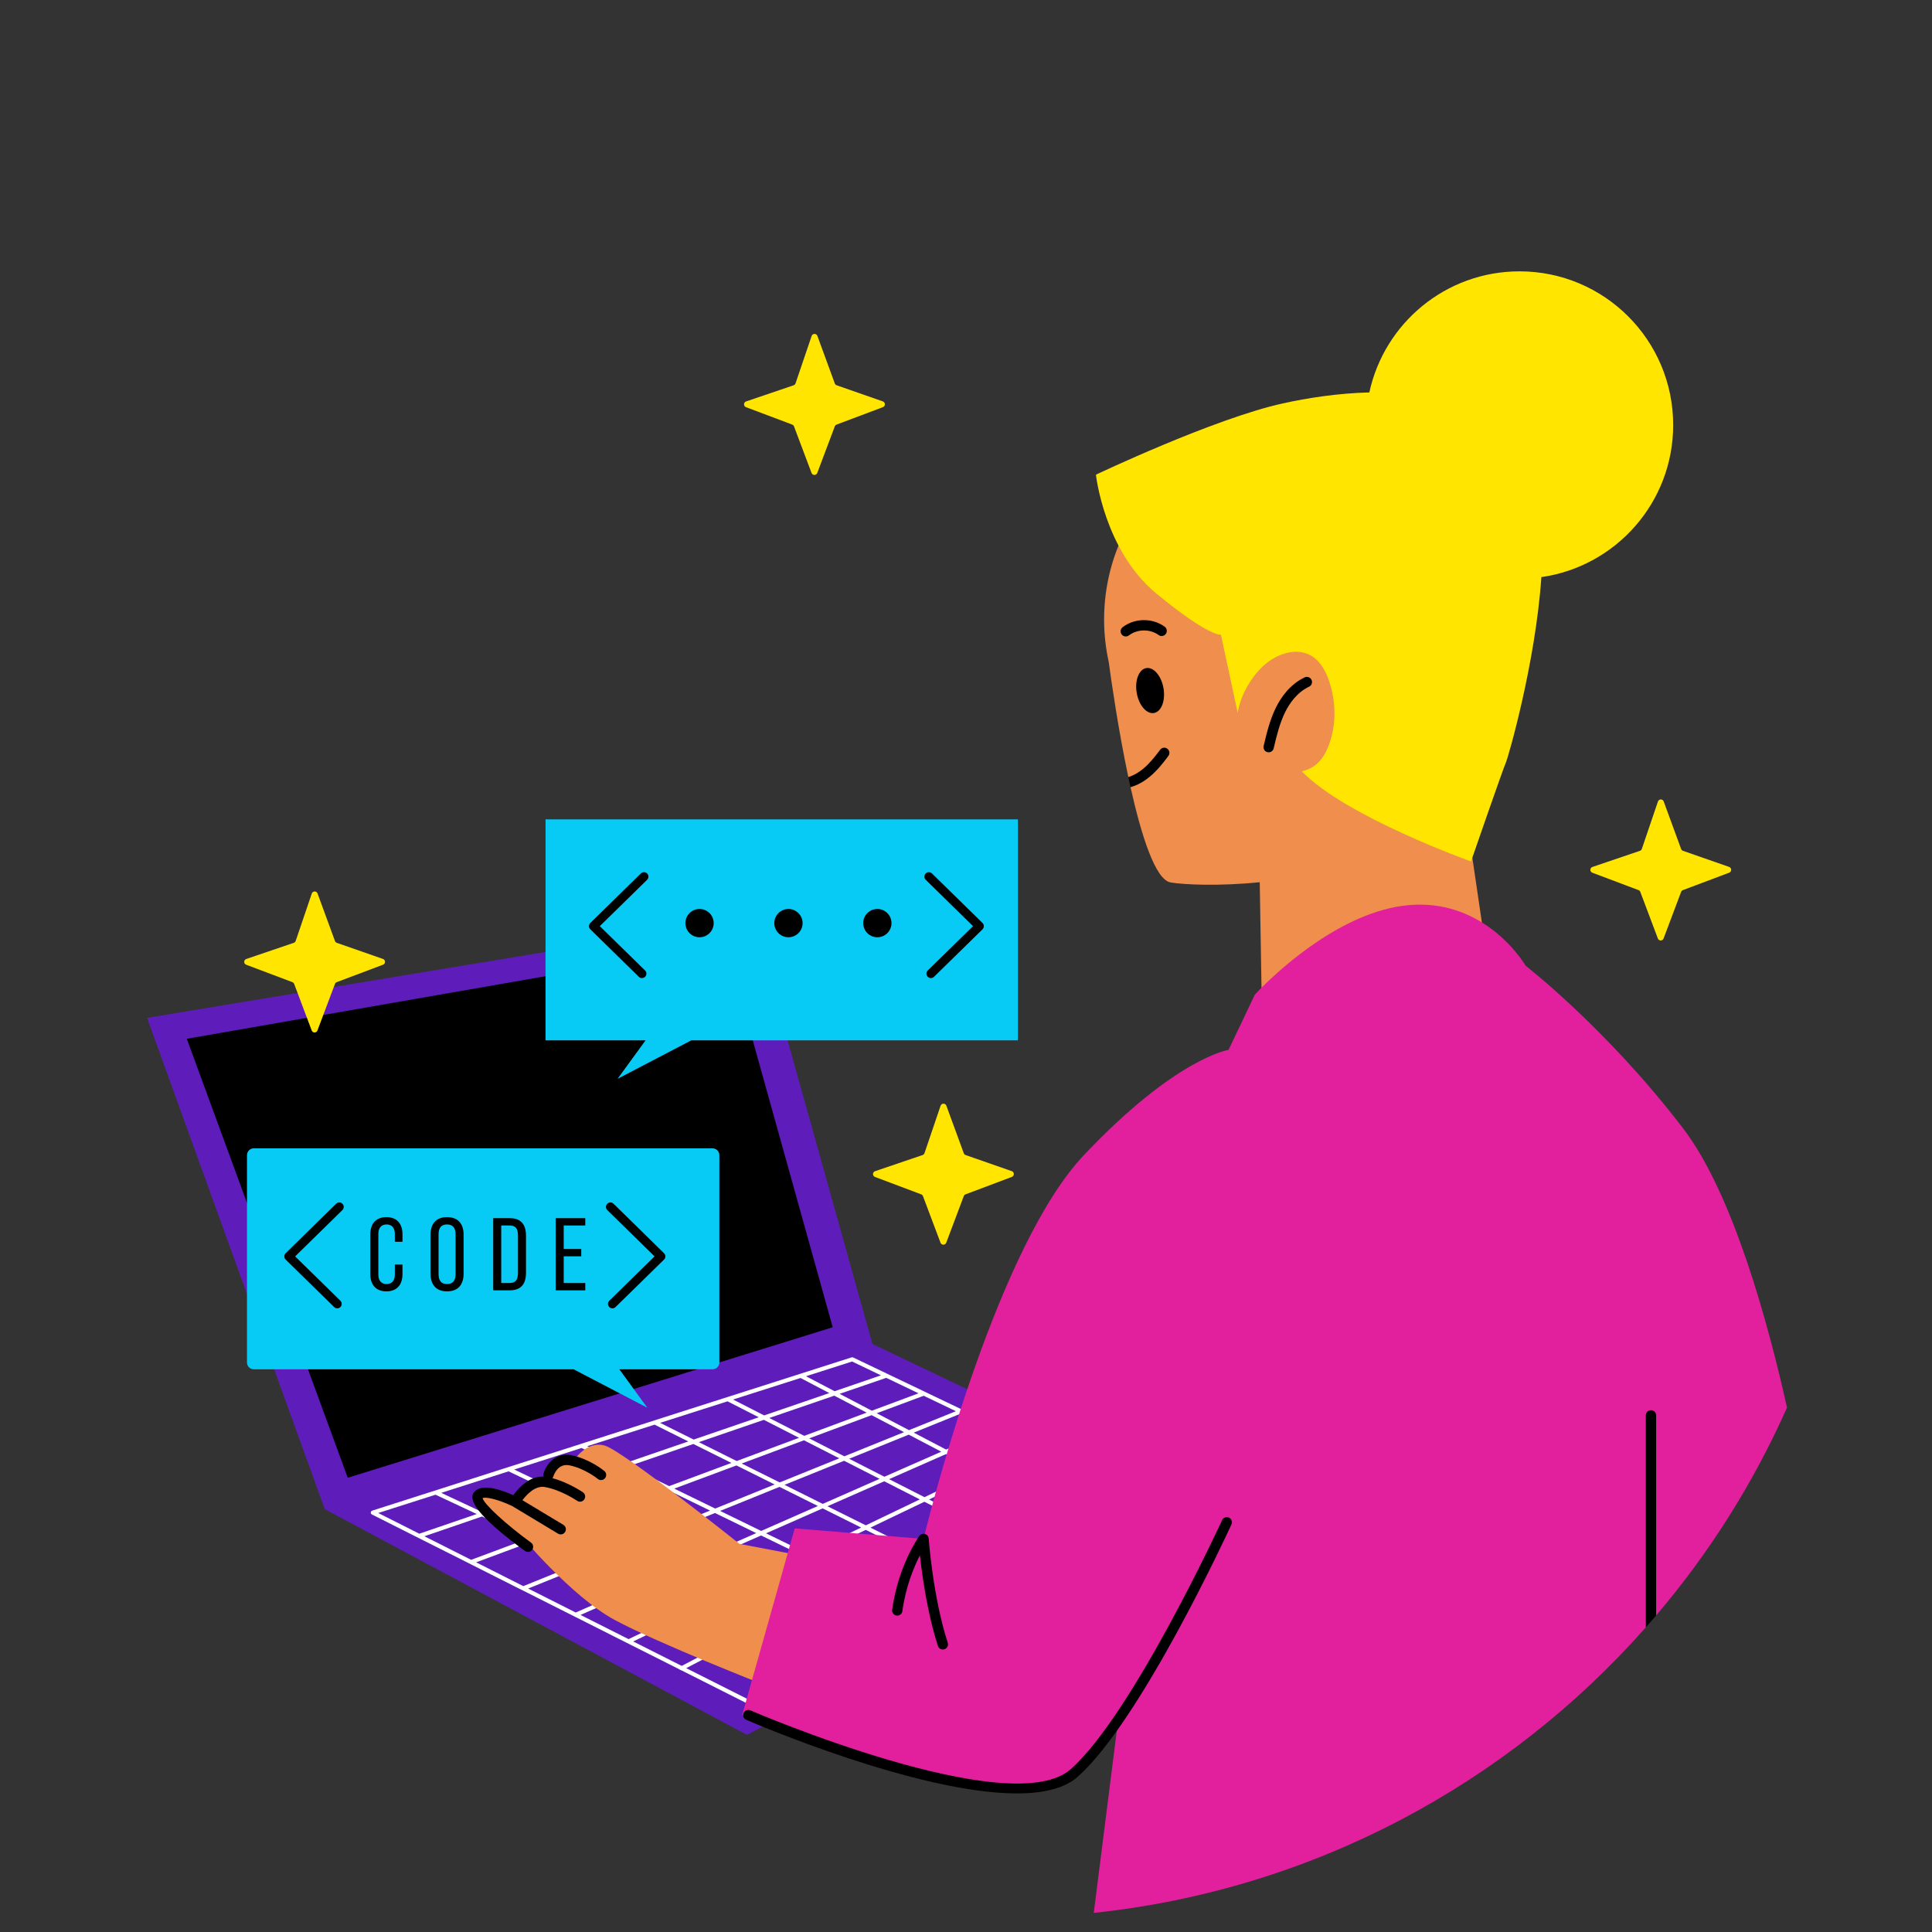 <svg width="289" height="289" viewBox="0 0 289 289" fill="none" xmlns="http://www.w3.org/2000/svg">
<rect x="0" y="0" width="289" height="289" fill="#333333" stroke="none"/>
<path d="M22 152.26L48.578 225.742L111.742 259.513L178.345 223.866L130.503 201.04L112.68 137.251L22 152.26Z" fill="#5E1DBB"/>
<path d="M166.384 221.609L160.909 218.988L160.217 218.658L155.478 216.386L154.767 216.049L150.009 213.772L149.281 213.423L144.505 211.139L143.763 210.783L138.975 208.493L138.203 208.12L133.396 205.824L132.606 205.444L127.616 203.056C127.542 203.025 127.462 203.019 127.389 203.044L119.808 205.468L118.987 205.732L108.883 208.959L108.057 209.222H108.051L97.959 212.449L97.126 212.719L87.041 215.94L86.201 216.215H86.195L76.116 219.436L75.265 219.706L65.186 222.933L64.328 223.203L55.676 225.971C55.56 226.013 55.474 226.118 55.462 226.24C55.455 226.363 55.523 226.485 55.633 226.54L61.91 229.706L62.669 230.086L69.693 233.619L70.44 233.998L77.519 237.568H77.525L78.248 237.93L85.394 241.531L86.11 241.892L92.16 244.942L93.33 245.529L94.016 245.878L95.479 246.613L101.542 249.663V249.681L101.958 249.889C101.964 249.889 101.97 249.889 101.976 249.883H101.982L111.914 254.892C111.957 254.91 112.006 254.922 112.055 254.922C112.11 254.922 112.165 254.904 112.214 254.88L120.855 249.663L121.486 249.283L128.442 245.083L129.066 244.703L136.035 240.496H136.041L136.666 240.116L143.653 235.891L144.271 235.518L151.295 231.28L151.914 230.907L158.962 226.651L159.568 226.284L166.414 222.15C166.506 222.089 166.567 221.985 166.561 221.875C166.555 221.757 166.488 221.658 166.384 221.609ZM159.544 219.013L152.618 222.644L147.75 220.097L154.768 216.729L159.544 219.013ZM117.359 222.112L126.269 218.511L131.572 221.217L123.072 224.959H123.066L117.359 222.112ZM122.344 225.277L113.863 229.006L107.721 226.012L116.606 222.417L122.344 225.277ZM116.636 221.75L110.948 218.921L120.261 215.449H120.267L125.546 218.144L116.636 221.75ZM115.877 222.056L106.986 225.657H106.98L100.862 222.675L110.164 219.209L115.877 222.056ZM106.215 225.963L97.329 229.557L90.771 226.429L100.073 222.968L106.215 225.963ZM106.955 226.324L113.127 229.331L104.658 233.054L98.07 229.913L106.955 226.324ZM113.85 229.686H113.856L120.053 232.705L112.013 236.563L105.394 233.403L113.85 229.686ZM114.591 229.362L123.06 225.633L128.816 228.499L120.758 232.369L114.591 229.362ZM123.783 225.314L132.276 221.579L137.591 224.291L129.514 228.168L123.783 225.314ZM132.998 221.26L141.504 217.513L146.39 220.072L138.289 223.955L132.998 221.26ZM132.294 220.899L127.022 218.211L135.938 214.604L140.806 217.152L132.294 220.899ZM126.299 217.843L121.046 215.161L130.378 211.689L135.234 214.23L126.299 217.843ZM120.305 214.782L115.069 212.112L124.799 208.774L129.643 211.31L120.305 214.782ZM119.527 215.076L110.201 218.548H110.194L104.536 215.725L114.261 212.388L119.527 215.076ZM109.411 218.835L100.103 222.301L94.01 219.337L103.722 216L109.411 218.835ZM99.301 222.595L89.999 226.061L83.477 222.95L93.189 219.619L99.301 222.595ZM89.203 226.355L79.908 229.821H79.901L72.945 226.563L82.651 223.232L89.203 226.355ZM89.975 226.728H89.981L96.557 229.87L87.678 233.458L80.685 230.182L89.975 226.728ZM97.304 230.225L103.918 233.378L95.462 237.102L88.438 233.813L97.304 230.225ZM104.653 233.728L111.303 236.906L103.269 240.757L96.208 237.451L104.653 233.728ZM112.013 237.243L118.688 240.433L111.095 244.413H111.088L103.991 241.088L112.013 237.243ZM112.717 236.9L120.751 233.048L126.985 236.079L119.368 240.078L112.717 236.9ZM121.462 232.705L129.508 228.847L135.295 231.725L127.659 235.73L121.462 232.705ZM130.206 228.51L138.277 224.64L143.617 227.359L135.963 231.376L130.206 228.51ZM138.975 224.303L147.064 220.421L151.963 222.987L144.284 227.016H144.278L138.975 224.303ZM154.057 216.392L147.076 219.742L142.22 217.2L149.275 214.096L154.057 216.392ZM148.54 213.747L141.522 216.833L136.684 214.303L143.733 211.45L148.54 213.747ZM142.992 211.095L135.975 213.931L131.149 211.401L138.173 208.787L142.992 211.095ZM137.401 208.419L130.415 211.022L125.595 208.499L132.57 206.105L137.401 208.419ZM127.457 203.662L131.78 205.731L124.848 208.107L120.568 205.866L127.457 203.662ZM119.747 206.129L124.052 208.383L114.31 211.726L109.656 209.35L119.747 206.129ZM108.829 209.62L113.501 212.002L103.765 215.339L98.744 212.841L108.829 209.62ZM97.911 213.11H97.917L102.957 215.62L93.233 218.958L87.844 216.33L97.911 213.11ZM86.993 216.6L92.412 219.239L82.688 222.571L76.919 219.821L86.993 216.6ZM76.074 220.091L81.867 222.859L72.149 226.19L66.001 223.312L76.074 220.091ZM56.577 226.324L65.144 223.587H65.15L71.317 226.477L62.725 229.422L56.577 226.324ZM63.485 229.803L72.113 226.845L79.099 230.114L70.478 233.329L63.485 229.803ZM78.279 237.261L71.225 233.703L79.884 230.482L86.908 233.77L78.286 237.261H78.279ZM79.008 237.622L87.66 234.126H87.666L94.721 237.426L86.123 241.21L79.008 237.622ZM86.839 241.572L95.461 237.775L102.564 241.094L94.028 245.191L86.839 241.572ZM101.977 249.195L94.721 245.54L103.275 241.431L110.415 244.769L101.977 249.195ZM112.044 254.266L102.65 249.532L111.107 245.099L120.188 249.349L112.044 254.266ZM120.819 248.969L111.787 244.744L119.386 240.758L127.775 244.763L120.819 248.969ZM128.406 244.389L120.059 240.403L127.671 236.416L135.381 240.17L128.406 244.389ZM136.005 239.796L128.345 236.061L135.968 232.062L143.004 235.571L136.005 239.796ZM143.623 235.191L136.636 231.713L144.284 227.702L150.652 230.948L143.623 235.191ZM151.271 230.58L144.951 227.353L152.618 223.336L158.325 226.318L151.271 230.58ZM158.931 225.951L153.28 222.987L160.236 219.344L165.612 221.916L158.931 225.951Z" fill="white"/>
<path d="M27.941 155.387L52.018 221.052L124.562 198.538L108.615 141.316L27.941 155.387Z" fill="black"/>
<path d="M92.161 244.934L93.33 245.528L92.161 244.94V244.934Z" fill="#B5E1E8"/>
<path d="M114.467 252.092C114.467 252.092 98.386 245.799 91.919 242.304C85.451 238.808 77.76 229.543 77.76 229.543C77.76 229.543 70.943 225.173 71.468 223.775C71.992 222.377 77.061 224.649 77.061 224.649C77.061 224.649 78.11 221.503 81.606 221.678C81.606 221.678 82.13 218.356 85.8 218.532C85.8 218.532 87.723 215.386 90.52 216.26C93.317 217.134 110.622 230.942 110.622 230.942L126.179 233.914L114.467 252.092Z" fill="#EF8E4D"/>
<path d="M90.398 220.035C90.31 219.962 88.21 218.246 85.519 217.689C82.964 217.162 81.643 219.24 81.302 220.414C81.256 220.573 81.265 220.735 81.316 220.88C79.138 220.767 77.497 222.654 76.782 223.663C75.113 222.904 71.804 221.681 70.803 223.384C69.988 224.769 72.588 227.668 78.529 232C78.666 232.1 78.825 232.148 78.982 232.148C79.22 232.148 79.455 232.039 79.605 231.832C79.856 231.488 79.781 231.006 79.437 230.756C75.691 228.024 72.451 225.045 72.189 224.107C72.609 223.842 74.667 224.32 76.692 225.326L83.48 229.416C83.604 229.491 83.741 229.527 83.877 229.527C84.138 229.527 84.392 229.394 84.537 229.154C84.757 228.789 84.639 228.316 84.275 228.097L78.151 224.407C78.78 223.567 80.044 222.199 81.478 222.437C83.893 222.839 86.301 224.48 86.325 224.496C86.676 224.737 87.154 224.649 87.395 224.298C87.636 223.948 87.549 223.469 87.199 223.228C87.101 223.161 85.034 221.751 82.636 221.116C82.7 221.038 82.75 220.948 82.78 220.846C82.843 220.639 83.438 218.831 85.207 219.197C87.514 219.674 89.399 221.207 89.416 221.221C89.56 221.34 89.734 221.398 89.907 221.398C90.128 221.398 90.349 221.302 90.501 221.118C90.773 220.792 90.726 220.306 90.398 220.035Z" fill="black"/>
<path d="M217.66 110.743L222.666 144.77L188.757 151.06L188.439 131.964C182.467 132.581 177.153 132.344 175.119 132.005C172.83 131.625 170.745 125.048 169.112 117.752C169.062 117.523 171.534 115.786 171.483 115.555C171.423 115.283 168.841 116.517 168.783 116.242C167.289 109.208 166.236 101.871 165.846 99.001C165.399 96.967 165.158 94.852 165.158 92.68C165.158 76.46 178.302 63.315 194.523 63.315C210.743 63.315 223.888 76.46 223.888 92.68C223.888 99.498 221.557 105.762 217.66 110.743Z" fill="#EF8E4D"/>
<path d="M250.285 63.576C250.285 75.16 241.71 84.736 230.568 86.328C229.665 99.436 225.51 113.551 225.285 114.003C224.936 114.701 220.042 128.863 220.042 128.863C220.042 128.863 201.352 122.208 194.733 115.385C195.462 115.205 196.166 114.907 196.761 114.45C197.742 113.69 198.374 112.556 198.8 111.39C199.914 108.376 199.852 104.987 198.836 101.937C198.333 100.417 197.521 98.897 196.14 98.086C193.871 96.761 190.878 97.844 188.947 99.632C187.222 101.223 185.558 103.965 185.142 106.635L182.637 94.949C182.637 94.949 180.891 95.298 173.025 88.833C165.158 82.364 163.936 71.006 163.936 71.006C163.936 71.006 181.589 62.616 191.899 60.341C195.514 59.546 200.089 58.817 204.834 58.703C207.067 48.352 216.273 40.589 227.297 40.589C239.99 40.589 250.285 50.879 250.285 63.576Z" fill="#FFE500"/>
<path d="M174.043 102.954C174.361 104.809 173.722 106.467 172.616 106.656C171.51 106.846 170.355 105.496 170.037 103.64C169.719 101.785 170.358 100.127 171.465 99.938C172.57 99.748 173.725 101.098 174.043 102.954Z" fill="black"/>
<path d="M174.776 113.074C174.026 114.08 173.138 115.23 172.003 116.17C171.089 116.93 170.108 117.469 169.112 117.752C169.004 117.254 168.892 116.75 168.784 116.242C169.708 115.959 170.483 115.43 171.017 114.989C171.921 114.239 172.676 113.315 173.539 112.155C173.79 111.811 174.273 111.744 174.612 111.996C174.955 112.247 175.027 112.73 174.776 113.074Z" fill="black"/>
<path d="M168.398 95.205C168.167 95.205 167.939 95.102 167.787 94.904C167.528 94.567 167.592 94.084 167.929 93.824C169.734 92.437 172.379 92.404 174.219 93.746C174.563 93.997 174.639 94.478 174.388 94.823C174.137 95.166 173.656 95.242 173.312 94.991C172.034 94.058 170.123 94.082 168.867 95.046C168.727 95.153 168.562 95.205 168.398 95.205Z" fill="black"/>
<path d="M189.774 112.537C189.715 112.537 189.655 112.53 189.596 112.516C189.182 112.418 188.926 112.003 189.024 111.589C189.478 109.676 189.947 107.697 190.853 105.859C191.587 104.369 192.93 102.374 195.163 101.326C195.547 101.145 196.006 101.312 196.187 101.697C196.368 102.081 196.202 102.54 195.817 102.721C193.988 103.579 192.859 105.271 192.234 106.539C191.405 108.221 190.957 110.114 190.522 111.944C190.438 112.298 190.123 112.537 189.774 112.537Z" fill="black"/>
<path d="M267.311 210.554C262.28 221.882 255.661 232.34 247.733 241.649C247.507 241.918 246.994 234.621 246.765 234.885C246.481 235.214 246.48 243.102 246.193 243.426C225.511 266.855 196.403 282.67 163.613 286.141L167.053 258.923L168.479 255.588L169.09 253.927C169.09 253.927 168.046 255.034 167.517 256.375C166.074 260.03 161.759 266.984 154.278 267.559C144.456 268.319 113.602 257.47 111.168 256.607C111.065 256.571 111.014 256.551 111.014 256.551L112.488 251.314L117.838 232.321L118.881 228.624L137.273 230.128L138.151 230.2C138.151 230.2 138.213 229.939 138.336 229.456C139.763 223.699 149.452 186.196 162.145 172.78C175.906 158.228 183.772 157.047 183.772 157.047L187.705 148.79C187.705 148.79 188.054 148.4 188.701 147.753C191.664 144.785 200.824 136.385 210.518 135.415C215.14 134.953 218.852 136.241 221.665 137.977C226.035 140.678 228.217 144.462 228.217 144.462C228.217 144.462 240.407 153.899 251.811 168.846C259.281 178.638 264.56 198.211 267.311 210.554Z" fill="#E2209E"/>
<path d="M141.036 246.744C140.711 246.744 140.409 246.537 140.303 246.212C138.73 241.371 137.948 235.769 137.607 232.652C136.684 234.456 135.472 237.38 134.982 241.008C134.925 241.429 134.536 241.725 134.116 241.668C133.694 241.611 133.399 241.223 133.456 240.802C134.346 234.218 137.397 229.928 137.526 229.749C137.716 229.486 138.049 229.369 138.362 229.459C138.674 229.547 138.897 229.822 138.919 230.146C138.926 230.233 139.553 238.917 141.769 245.735C141.9 246.14 141.679 246.574 141.274 246.706C141.195 246.732 141.114 246.744 141.036 246.744Z" fill="black"/>
<path d="M152.109 268.27C137.257 268.27 112.915 257.815 111.627 257.256C111.236 257.087 111.057 256.633 111.226 256.243C111.395 255.853 111.849 255.674 112.239 255.843C112.628 256.011 151.224 272.596 160.189 264.626C169.399 256.439 182.679 227.676 182.812 227.386C182.989 227 183.446 226.831 183.833 227.008C184.22 227.186 184.389 227.643 184.211 228.03C183.663 229.224 170.664 257.377 161.213 265.778C159.207 267.56 155.98 268.27 152.109 268.27Z" fill="black"/>
<path d="M247.733 211.715V241.65C247.225 242.251 246.712 242.841 246.193 243.427V211.715C246.193 211.289 246.537 210.945 246.963 210.945C247.389 210.945 247.733 211.289 247.733 211.715Z" fill="black"/>
<path d="M152.268 122.569H81.605V155.624H96.565L92.384 161.373L103.403 155.624H152.268V122.569Z" fill="#07CBF5"/>
<path d="M106.756 138.085C106.756 139.254 105.809 140.201 104.64 140.201C103.471 140.201 102.524 139.254 102.524 138.085C102.524 136.917 103.471 135.97 104.64 135.97C105.808 135.97 106.756 136.917 106.756 138.085Z" fill="black"/>
<path d="M120.055 138.085C120.055 139.254 119.108 140.201 117.939 140.201C116.77 140.201 115.823 139.254 115.823 138.085C115.823 136.917 116.77 135.97 117.939 135.97C119.108 135.97 120.055 136.917 120.055 138.085Z" fill="black"/>
<path d="M133.354 138.085C133.354 139.254 132.407 140.201 131.238 140.201C130.069 140.201 129.122 139.254 129.122 138.085C129.122 136.917 130.069 135.97 131.238 135.97C132.407 135.97 133.354 136.917 133.354 138.085Z" fill="black"/>
<path d="M96.026 146.308C95.858 146.308 95.689 146.245 95.56 146.118L88.306 139.015C88.178 138.89 88.105 138.718 88.105 138.539C88.105 138.36 88.177 138.189 88.305 138.063L95.861 130.658C96.124 130.401 96.546 130.405 96.803 130.667C97.061 130.93 97.057 131.352 96.794 131.609L89.723 138.538L96.491 145.166C96.754 145.423 96.758 145.845 96.501 146.108C96.371 146.241 96.199 146.308 96.026 146.308Z" fill="black"/>
<path d="M139.248 146.308C139.075 146.308 138.903 146.241 138.772 146.107C138.515 145.844 138.519 145.423 138.782 145.165L145.551 138.538L138.48 131.609C138.217 131.351 138.213 130.93 138.47 130.667C138.728 130.404 139.149 130.4 139.412 130.658L146.968 138.063C147.096 138.188 147.168 138.36 147.168 138.539C147.168 138.718 147.096 138.889 146.968 139.015L139.714 146.118C139.584 146.244 139.416 146.308 139.248 146.308Z" fill="black"/>
<path d="M37.972 171.773H106.581C107.148 171.773 107.607 172.233 107.607 172.8V203.802C107.607 204.369 107.147 204.829 106.581 204.829H92.647L96.828 210.577L85.81 204.829H37.972C37.405 204.829 36.945 204.369 36.945 203.802V172.8C36.945 172.233 37.405 171.773 37.972 171.773Z" fill="#07CBF5"/>
<path d="M50.45 195.709C50.282 195.709 50.114 195.646 49.984 195.519L42.73 188.416C42.602 188.291 42.53 188.119 42.53 187.94C42.53 187.761 42.602 187.59 42.73 187.464L50.286 180.059C50.548 179.802 50.97 179.806 51.228 180.068C51.485 180.331 51.481 180.753 51.218 181.01L44.147 187.94L50.916 194.567C51.179 194.825 51.183 195.246 50.926 195.509C50.795 195.642 50.623 195.709 50.45 195.709Z" fill="black"/>
<path d="M91.61 195.709C91.438 195.709 91.265 195.642 91.135 195.508C90.878 195.246 90.882 194.824 91.145 194.567L97.913 187.939L90.842 181.01C90.579 180.752 90.575 180.331 90.833 180.068C91.09 179.805 91.512 179.801 91.775 180.058L99.331 187.463C99.459 187.589 99.531 187.76 99.531 187.94C99.531 188.118 99.459 188.29 99.33 188.415L92.076 195.518C91.947 195.646 91.779 195.709 91.61 195.709Z" fill="black"/>
<path d="M55.392 190.595V184.641C55.392 183.021 56.256 182.064 57.798 182.064C59.341 182.064 60.205 183.021 60.205 184.641V185.751H59.063V184.563C59.063 183.653 58.585 183.16 57.829 183.16C57.073 183.16 56.595 183.653 56.595 184.563V190.672C56.595 191.583 57.074 192.076 57.829 192.076C58.585 192.076 59.063 191.582 59.063 190.672V189.16H60.205V190.595C60.205 192.215 59.341 193.171 57.798 193.171C56.271 193.172 55.392 192.215 55.392 190.595Z" fill="black"/>
<path d="M64.399 190.503V184.718C64.399 183.005 65.278 182.064 66.867 182.064C68.471 182.064 69.351 183.005 69.351 184.718V190.503C69.351 192.215 68.471 193.172 66.867 193.172C65.278 193.172 64.399 192.215 64.399 190.503ZM68.147 190.58V184.641C68.147 183.653 67.715 183.16 66.867 183.16C66.019 183.16 65.602 183.653 65.602 184.641V190.58C65.602 191.583 66.019 192.076 66.867 192.076C67.715 192.076 68.147 191.583 68.147 190.58Z" fill="black"/>
<path d="M73.776 193.017V182.218H76.245C77.865 182.218 78.682 183.097 78.682 184.841V190.395C78.682 192.138 77.865 193.017 76.245 193.017H73.776ZM74.979 191.922H76.213C77.077 191.922 77.478 191.49 77.478 190.441V184.779C77.478 183.73 77.077 183.313 76.213 183.313H74.979V191.922Z" fill="black"/>
<path d="M83.122 193.017V182.218H87.549V183.314H84.325V186.831H86.948V187.926H84.325V191.922H87.549V193.017H83.122V193.017Z" fill="black"/>
<path d="M125.153 57.634L132.059 60.044C132.462 60.185 132.469 60.753 132.069 60.903L125.142 63.511C125.019 63.558 124.922 63.655 124.876 63.778L122.251 70.748C122.103 71.143 121.545 71.143 121.396 70.748L118.771 63.778C118.725 63.655 118.628 63.558 118.505 63.511L111.594 60.909C111.192 60.758 111.202 60.187 111.608 60.048L118.714 57.634C118.849 57.589 118.954 57.483 119 57.349L121.408 50.26C121.547 49.851 122.121 49.844 122.27 50.249L124.875 57.359C124.921 57.488 125.023 57.589 125.153 57.634Z" fill="#FFE500"/>
<path d="M144.444 172.779L151.35 175.189C151.753 175.33 151.76 175.898 151.36 176.048L144.434 178.656C144.311 178.703 144.214 178.8 144.167 178.923L141.543 185.893C141.394 186.288 140.836 186.288 140.687 185.893L138.063 178.923C138.016 178.8 137.919 178.703 137.796 178.656L130.885 176.054C130.483 175.902 130.493 175.331 130.899 175.193L138.005 172.779C138.14 172.733 138.245 172.628 138.291 172.493L140.699 165.404C140.838 164.996 141.413 164.989 141.561 165.394L144.167 172.504C144.213 172.633 144.315 172.733 144.444 172.779Z" fill="#FFE500"/>
<path d="M251.749 127.27L258.655 129.68C259.058 129.821 259.065 130.389 258.665 130.54L251.738 133.148C251.615 133.194 251.518 133.291 251.472 133.414L248.847 140.385C248.699 140.779 248.141 140.779 247.992 140.385L245.367 133.414C245.321 133.291 245.224 133.194 245.101 133.148L238.19 130.545C237.788 130.394 237.798 129.823 238.204 129.685L245.31 127.271C245.445 127.225 245.55 127.12 245.596 126.985L248.004 119.896C248.143 119.488 248.717 119.481 248.866 119.886L251.471 126.995C251.517 127.124 251.62 127.225 251.749 127.27Z" fill="#FFE500"/>
<path d="M50.384 141.036L57.29 143.446C57.694 143.587 57.7 144.155 57.301 144.305L50.374 146.914C50.251 146.96 50.154 147.057 50.108 147.18L47.483 154.15C47.334 154.545 46.776 154.545 46.628 154.15L44.003 147.18C43.957 147.057 43.86 146.96 43.736 146.914L36.824 144.31C36.423 144.159 36.432 143.588 36.838 143.45L43.945 141.036C44.079 140.99 44.184 140.885 44.23 140.75L46.639 133.661C46.777 133.253 47.352 133.246 47.501 133.651L50.106 140.761C50.153 140.889 50.255 140.99 50.384 141.036Z" fill="#FFE500"/>
</svg>
